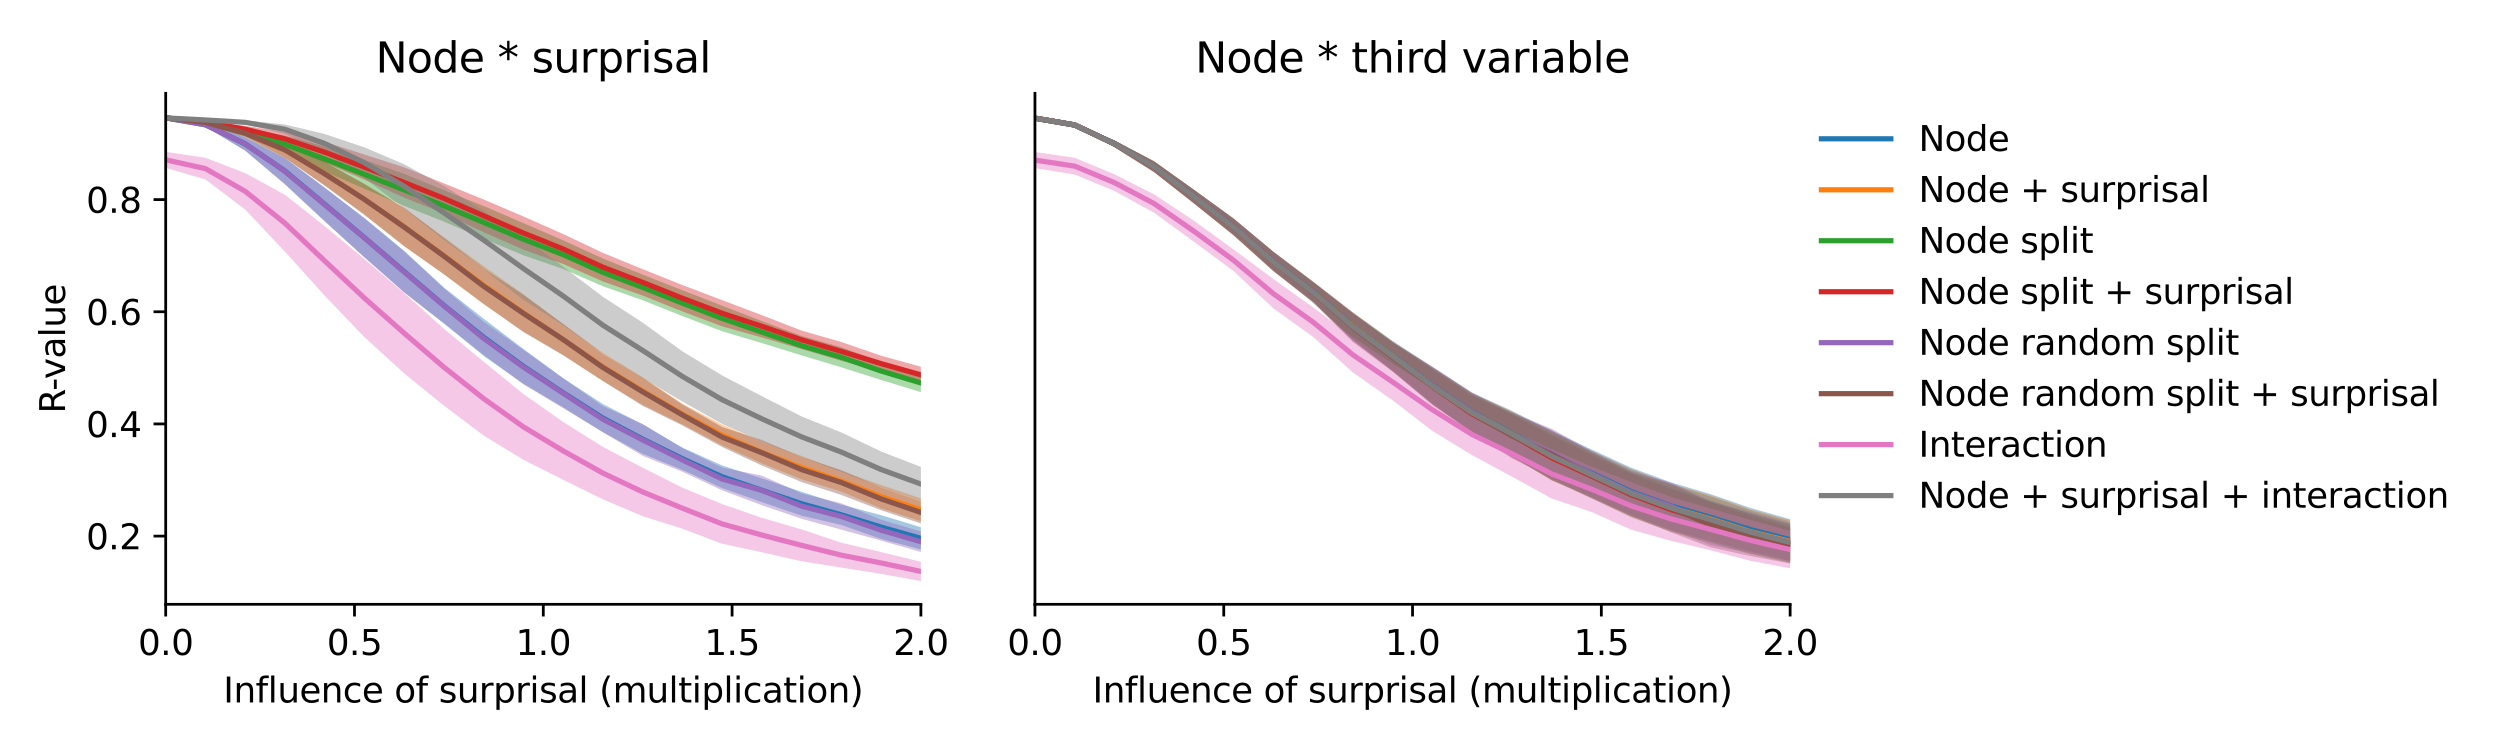 <?xml version="1.0" encoding="utf-8" standalone="no"?>
<!DOCTYPE svg PUBLIC "-//W3C//DTD SVG 1.1//EN"
  "http://www.w3.org/Graphics/SVG/1.1/DTD/svg11.dtd">
<svg xmlns:xlink="http://www.w3.org/1999/xlink" width="720pt" height="216pt" viewBox="0 0 720 216" xmlns="http://www.w3.org/2000/svg" version="1.1">
 <defs>
  <style type="text/css">*{stroke-linejoin: round; stroke-linecap: butt}</style>
 </defs>
 <g id="figure_1">
  <g id="patch_1">
   <path d="M 0 216 
L 720 216 
L 720 0 
L 0 0 
z
" style="fill: #ffffff"/>
  </g>
  <g id="axes_1">
   <g id="patch_2">
    <path d="M 47.72 174.04 
L 265.215 174.04 
L 265.215 26.88 
L 47.72 26.88 
z
" style="fill: #ffffff"/>
   </g>
   <g id="PolyCollection_1">
    <path d="M 47.72 33.569 
L 47.72 34.298 
L 59.167 36.491 
L 70.614 43.383 
L 82.061 53.029 
L 93.508 63.657 
L 104.956 74.089 
L 116.403 84.174 
L 127.85 93.168 
L 139.297 102.492 
L 150.744 110.526 
L 162.191 117.318 
L 173.638 124.468 
L 185.085 130.726 
L 196.532 135.323 
L 207.979 140.565 
L 219.427 144.615 
L 230.874 148.531 
L 242.321 151.202 
L 253.768 155.238 
L 265.215 158.255 
L 265.215 151.848 
L 265.215 151.848 
L 253.768 148.367 
L 242.321 145.341 
L 230.874 141.643 
L 219.427 137.778 
L 207.979 134.071 
L 196.532 128.902 
L 185.085 122.217 
L 173.638 116.371 
L 162.191 108.913 
L 150.744 100.5 
L 139.297 91.793 
L 127.85 82.784 
L 116.403 72.243 
L 104.956 62.821 
L 93.508 54.027 
L 82.061 45.464 
L 70.614 39.482 
L 59.167 35.377 
L 47.72 33.569 
z
" clip-path="url(#p11683b962c)" style="fill: #1f77b4; fill-opacity: 0.4"/>
   </g>
   <g id="PolyCollection_2">
    <path d="M 47.72 33.577 
L 47.72 34.307 
L 59.167 35.685 
L 70.614 39.385 
L 82.061 45.49 
L 93.508 53.369 
L 104.956 61.84 
L 116.403 70.878 
L 127.85 79.016 
L 139.297 87.643 
L 150.744 95.487 
L 162.191 102.267 
L 173.638 109.752 
L 185.085 116.608 
L 196.532 122.272 
L 207.979 128.276 
L 219.427 133.448 
L 230.874 138.051 
L 242.321 141.582 
L 253.768 146.427 
L 265.215 150.121 
L 265.215 143.526 
L 265.215 143.526 
L 253.768 139.686 
L 242.321 135.658 
L 230.874 131.319 
L 219.427 127.118 
L 207.979 122.337 
L 196.532 116.252 
L 185.085 108.632 
L 173.638 101.611 
L 162.191 93.377 
L 150.744 84.753 
L 139.297 76.659 
L 127.85 68.312 
L 116.403 59.827 
L 104.956 52.996 
L 93.508 46.588 
L 82.061 40.81 
L 70.614 37.35 
L 59.167 34.834 
L 47.72 33.577 
z
" clip-path="url(#p11683b962c)" style="fill: #ff7f0e; fill-opacity: 0.4"/>
   </g>
   <g id="PolyCollection_3">
    <path d="M 47.72 33.588 
L 47.72 34.311 
L 59.167 35.913 
L 70.614 39.378 
L 82.061 44.033 
L 93.508 49.341 
L 104.956 54.372 
L 116.403 59.301 
L 127.85 63.825 
L 139.297 68.768 
L 150.744 73.538 
L 162.191 77.477 
L 173.638 82.457 
L 185.085 86.462 
L 196.532 91.042 
L 207.979 95.402 
L 219.427 98.812 
L 230.874 102.357 
L 242.321 105.797 
L 253.768 109.439 
L 265.215 112.951 
L 265.215 107.633 
L 265.215 107.633 
L 253.768 104.271 
L 242.321 100.012 
L 230.874 96.747 
L 219.427 92.482 
L 207.979 88.04 
L 196.532 83.597 
L 185.085 79.087 
L 173.638 74.447 
L 162.191 69.208 
L 150.744 64.254 
L 139.297 59.336 
L 127.85 54.789 
L 116.403 50.062 
L 104.956 46.095 
L 93.508 42.232 
L 82.061 39.063 
L 70.614 36.834 
L 59.167 35.015 
L 47.72 33.588 
z
" clip-path="url(#p11683b962c)" style="fill: #2ca02c; fill-opacity: 0.4"/>
   </g>
   <g id="PolyCollection_4">
    <path d="M 47.72 33.596 
L 47.72 34.32 
L 59.167 35.584 
L 70.614 38.139 
L 82.061 42.032 
L 93.508 46.854 
L 104.956 51.737 
L 116.403 56.918 
L 127.85 61.481 
L 139.297 66.885 
L 150.744 71.909 
L 162.191 76.037 
L 173.638 81.068 
L 185.085 85.127 
L 196.532 89.689 
L 207.979 94.006 
L 219.427 97.191 
L 230.874 100.547 
L 242.321 103.906 
L 253.768 107.009 
L 265.215 110.309 
L 265.215 105.618 
L 265.215 105.618 
L 253.768 102.453 
L 242.321 98.501 
L 230.874 95.215 
L 219.427 90.784 
L 207.979 86.444 
L 196.532 82.094 
L 185.085 77.525 
L 173.638 72.833 
L 162.191 67.402 
L 150.744 62.335 
L 139.297 57.453 
L 127.85 52.812 
L 116.403 48.19 
L 104.956 44.515 
L 93.508 40.838 
L 82.061 37.969 
L 70.614 36.272 
L 59.167 34.777 
L 47.72 33.596 
z
" clip-path="url(#p11683b962c)" style="fill: #d62728; fill-opacity: 0.4"/>
   </g>
   <g id="PolyCollection_5">
    <path d="M 47.72 33.587 
L 47.72 34.304 
L 59.167 36.507 
L 70.614 43.368 
L 82.061 53.105 
L 93.508 63.779 
L 104.956 74.14 
L 116.403 84.245 
L 127.85 93.093 
L 139.297 102.246 
L 150.744 110.684 
L 162.191 117.552 
L 173.638 124.508 
L 185.085 131.295 
L 196.532 135.857 
L 207.979 141.228 
L 219.427 145.509 
L 230.874 149.433 
L 242.321 152.534 
L 253.768 155.712 
L 265.215 158.992 
L 265.215 153.061 
L 265.215 153.061 
L 253.768 149.687 
L 242.321 144.965 
L 230.874 142.128 
L 219.427 136.972 
L 207.979 134.693 
L 196.532 129.072 
L 185.085 122.113 
L 173.638 116.997 
L 162.191 108.96 
L 150.744 100.763 
L 139.297 92.677 
L 127.85 83.051 
L 116.403 72.392 
L 104.956 62.84 
L 93.508 54.086 
L 82.061 45.561 
L 70.614 39.489 
L 59.167 35.393 
L 47.72 33.587 
z
" clip-path="url(#p11683b962c)" style="fill: #9467bd; fill-opacity: 0.4"/>
   </g>
   <g id="PolyCollection_6">
    <path d="M 47.72 33.595 
L 47.72 34.315 
L 59.167 35.698 
L 70.614 39.399 
L 82.061 45.483 
L 93.508 53.481 
L 104.956 61.866 
L 116.403 70.925 
L 127.85 78.966 
L 139.297 87.507 
L 150.744 95.646 
L 162.191 102.314 
L 173.638 109.736 
L 185.085 116.895 
L 196.532 122.541 
L 207.979 128.747 
L 219.427 134.087 
L 230.874 138.846 
L 242.321 142.57 
L 253.768 146.95 
L 265.215 150.781 
L 265.215 144.392 
L 265.215 144.392 
L 253.768 140.426 
L 242.321 135.397 
L 230.874 131.667 
L 219.427 126.714 
L 207.979 123.019 
L 196.532 116.477 
L 185.085 108.809 
L 173.638 101.939 
L 162.191 93.274 
L 150.744 84.903 
L 139.297 77.387 
L 127.85 68.534 
L 116.403 59.881 
L 104.956 52.989 
L 93.508 46.639 
L 82.061 40.845 
L 70.614 37.386 
L 59.167 34.848 
L 47.72 33.595 
z
" clip-path="url(#p11683b962c)" style="fill: #8c564b; fill-opacity: 0.4"/>
   </g>
   <g id="PolyCollection_7">
    <path d="M 47.72 43.724 
L 47.72 48.338 
L 59.167 51.686 
L 70.614 60.339 
L 82.061 72.467 
L 93.508 85.14 
L 104.956 97.091 
L 116.403 107.526 
L 127.85 116.813 
L 139.297 125.438 
L 150.744 132.412 
L 162.191 138.17 
L 173.638 143.809 
L 185.085 148.66 
L 196.532 152.276 
L 207.979 156.599 
L 219.427 159.059 
L 230.874 161.652 
L 242.321 163.467 
L 253.768 165.297 
L 265.215 167.351 
L 265.215 161.817 
L 265.215 161.817 
L 253.768 158.992 
L 242.321 156.317 
L 230.874 152.482 
L 219.427 149.135 
L 207.979 145.191 
L 196.532 140.455 
L 185.085 134.694 
L 173.638 128.703 
L 162.191 121.536 
L 150.744 113.49 
L 139.297 104.177 
L 127.85 94.706 
L 116.403 84.4 
L 104.956 74.622 
L 93.508 65.132 
L 82.061 56.105 
L 70.614 49.862 
L 59.167 45.449 
L 47.72 43.724 
z
" clip-path="url(#p11683b962c)" style="fill: #e377c2; fill-opacity: 0.4"/>
   </g>
   <g id="PolyCollection_8">
    <path d="M 47.72 33.588 
L 47.72 34.318 
L 59.167 34.9 
L 70.614 35.798 
L 82.061 38.618 
L 93.508 44.061 
L 104.956 51.318 
L 116.403 60.006 
L 127.85 69.076 
L 139.297 77.487 
L 150.744 86.363 
L 162.191 93.683 
L 173.638 101.863 
L 185.085 108.923 
L 196.532 115.638 
L 207.979 122.122 
L 219.427 127.144 
L 230.874 131.704 
L 242.321 135.875 
L 253.768 140.433 
L 265.215 144.34 
L 265.215 134.48 
L 265.215 134.48 
L 253.768 130.04 
L 242.321 124.545 
L 230.874 119.938 
L 219.427 114.111 
L 207.979 108.133 
L 196.532 101.189 
L 185.085 92.914 
L 173.638 85.469 
L 162.191 76.812 
L 150.744 68.33 
L 139.297 60.799 
L 127.85 53.517 
L 116.403 47.322 
L 104.956 42.443 
L 93.508 38.597 
L 82.061 35.859 
L 70.614 34.676 
L 59.167 34.193 
L 47.72 33.588 
z
" clip-path="url(#p11683b962c)" style="fill: #7f7f7f; fill-opacity: 0.4"/>
   </g>
   <g id="matplotlib.axis_1">
    <g id="xtick_1">
     <g id="line2d_1">
      <defs>
       <path id="mf20a7565da" d="M 0 0 
L 0 3.5 
" style="stroke: #000000; stroke-width: 0.8"/>
      </defs>
      <g>
       <use xlink:href="#mf20a7565da" x="47.72" y="174.04" style="stroke: #000000; stroke-width: 0.8"/>
      </g>
     </g>
     <g id="text_1">
      <!-- 0.0 -->
      <g transform="translate(39.768 188.638)scale(0.1 -0.1)">
       <defs>
        <path id="DejaVuSans-30" d="M 2034 4250 
Q 1547 4250 1301 3770 
Q 1056 3291 1056 2328 
Q 1056 1369 1301 889 
Q 1547 409 2034 409 
Q 2525 409 2770 889 
Q 3016 1369 3016 2328 
Q 3016 3291 2770 3770 
Q 2525 4250 2034 4250 
z
M 2034 4750 
Q 2819 4750 3233 4129 
Q 3647 3509 3647 2328 
Q 3647 1150 3233 529 
Q 2819 -91 2034 -91 
Q 1250 -91 836 529 
Q 422 1150 422 2328 
Q 422 3509 836 4129 
Q 1250 4750 2034 4750 
z
" transform="scale(0.016)"/>
        <path id="DejaVuSans-2e" d="M 684 794 
L 1344 794 
L 1344 0 
L 684 0 
L 684 794 
z
" transform="scale(0.016)"/>
       </defs>
       <use xlink:href="#DejaVuSans-30"/>
       <use xlink:href="#DejaVuSans-2e" x="63.623"/>
       <use xlink:href="#DejaVuSans-30" x="95.41"/>
      </g>
     </g>
    </g>
    <g id="xtick_2">
     <g id="line2d_2">
      <g>
       <use xlink:href="#mf20a7565da" x="102.094" y="174.04" style="stroke: #000000; stroke-width: 0.8"/>
      </g>
     </g>
     <g id="text_2">
      <!-- 0.5 -->
      <g transform="translate(94.142 188.638)scale(0.1 -0.1)">
       <defs>
        <path id="DejaVuSans-35" d="M 691 4666 
L 3169 4666 
L 3169 4134 
L 1269 4134 
L 1269 2991 
Q 1406 3038 1543 3061 
Q 1681 3084 1819 3084 
Q 2600 3084 3056 2656 
Q 3513 2228 3513 1497 
Q 3513 744 3044 326 
Q 2575 -91 1722 -91 
Q 1428 -91 1123 -41 
Q 819 9 494 109 
L 494 744 
Q 775 591 1075 516 
Q 1375 441 1709 441 
Q 2250 441 2565 725 
Q 2881 1009 2881 1497 
Q 2881 1984 2565 2268 
Q 2250 2553 1709 2553 
Q 1456 2553 1204 2497 
Q 953 2441 691 2322 
L 691 4666 
z
" transform="scale(0.016)"/>
       </defs>
       <use xlink:href="#DejaVuSans-30"/>
       <use xlink:href="#DejaVuSans-2e" x="63.623"/>
       <use xlink:href="#DejaVuSans-35" x="95.41"/>
      </g>
     </g>
    </g>
    <g id="xtick_3">
     <g id="line2d_3">
      <g>
       <use xlink:href="#mf20a7565da" x="156.468" y="174.04" style="stroke: #000000; stroke-width: 0.8"/>
      </g>
     </g>
     <g id="text_3">
      <!-- 1.0 -->
      <g transform="translate(148.516 188.638)scale(0.1 -0.1)">
       <defs>
        <path id="DejaVuSans-31" d="M 794 531 
L 1825 531 
L 1825 4091 
L 703 3866 
L 703 4441 
L 1819 4666 
L 2450 4666 
L 2450 531 
L 3481 531 
L 3481 0 
L 794 0 
L 794 531 
z
" transform="scale(0.016)"/>
       </defs>
       <use xlink:href="#DejaVuSans-31"/>
       <use xlink:href="#DejaVuSans-2e" x="63.623"/>
       <use xlink:href="#DejaVuSans-30" x="95.41"/>
      </g>
     </g>
    </g>
    <g id="xtick_4">
     <g id="line2d_4">
      <g>
       <use xlink:href="#mf20a7565da" x="210.841" y="174.04" style="stroke: #000000; stroke-width: 0.8"/>
      </g>
     </g>
     <g id="text_4">
      <!-- 1.5 -->
      <g transform="translate(202.89 188.638)scale(0.1 -0.1)">
       <use xlink:href="#DejaVuSans-31"/>
       <use xlink:href="#DejaVuSans-2e" x="63.623"/>
       <use xlink:href="#DejaVuSans-35" x="95.41"/>
      </g>
     </g>
    </g>
    <g id="xtick_5">
     <g id="line2d_5">
      <g>
       <use xlink:href="#mf20a7565da" x="265.215" y="174.04" style="stroke: #000000; stroke-width: 0.8"/>
      </g>
     </g>
     <g id="text_5">
      <!-- 2.0 -->
      <g transform="translate(257.263 188.638)scale(0.1 -0.1)">
       <defs>
        <path id="DejaVuSans-32" d="M 1228 531 
L 3431 531 
L 3431 0 
L 469 0 
L 469 531 
Q 828 903 1448 1529 
Q 2069 2156 2228 2338 
Q 2531 2678 2651 2914 
Q 2772 3150 2772 3378 
Q 2772 3750 2511 3984 
Q 2250 4219 1831 4219 
Q 1534 4219 1204 4116 
Q 875 4013 500 3803 
L 500 4441 
Q 881 4594 1212 4672 
Q 1544 4750 1819 4750 
Q 2544 4750 2975 4387 
Q 3406 4025 3406 3419 
Q 3406 3131 3298 2873 
Q 3191 2616 2906 2266 
Q 2828 2175 2409 1742 
Q 1991 1309 1228 531 
z
" transform="scale(0.016)"/>
       </defs>
       <use xlink:href="#DejaVuSans-32"/>
       <use xlink:href="#DejaVuSans-2e" x="63.623"/>
       <use xlink:href="#DejaVuSans-30" x="95.41"/>
      </g>
     </g>
    </g>
    <g id="text_6">
     <!-- Influence of surprisal (multiplication) -->
     <g transform="translate(64.321 202.317)scale(0.1 -0.1)">
      <defs>
       <path id="DejaVuSans-49" d="M 628 4666 
L 1259 4666 
L 1259 0 
L 628 0 
L 628 4666 
z
" transform="scale(0.016)"/>
       <path id="DejaVuSans-6e" d="M 3513 2113 
L 3513 0 
L 2938 0 
L 2938 2094 
Q 2938 2591 2744 2837 
Q 2550 3084 2163 3084 
Q 1697 3084 1428 2787 
Q 1159 2491 1159 1978 
L 1159 0 
L 581 0 
L 581 3500 
L 1159 3500 
L 1159 2956 
Q 1366 3272 1645 3428 
Q 1925 3584 2291 3584 
Q 2894 3584 3203 3211 
Q 3513 2838 3513 2113 
z
" transform="scale(0.016)"/>
       <path id="DejaVuSans-66" d="M 2375 4863 
L 2375 4384 
L 1825 4384 
Q 1516 4384 1395 4259 
Q 1275 4134 1275 3809 
L 1275 3500 
L 2222 3500 
L 2222 3053 
L 1275 3053 
L 1275 0 
L 697 0 
L 697 3053 
L 147 3053 
L 147 3500 
L 697 3500 
L 697 3744 
Q 697 4328 969 4595 
Q 1241 4863 1831 4863 
L 2375 4863 
z
" transform="scale(0.016)"/>
       <path id="DejaVuSans-6c" d="M 603 4863 
L 1178 4863 
L 1178 0 
L 603 0 
L 603 4863 
z
" transform="scale(0.016)"/>
       <path id="DejaVuSans-75" d="M 544 1381 
L 544 3500 
L 1119 3500 
L 1119 1403 
Q 1119 906 1312 657 
Q 1506 409 1894 409 
Q 2359 409 2629 706 
Q 2900 1003 2900 1516 
L 2900 3500 
L 3475 3500 
L 3475 0 
L 2900 0 
L 2900 538 
Q 2691 219 2414 64 
Q 2138 -91 1772 -91 
Q 1169 -91 856 284 
Q 544 659 544 1381 
z
M 1991 3584 
L 1991 3584 
z
" transform="scale(0.016)"/>
       <path id="DejaVuSans-65" d="M 3597 1894 
L 3597 1613 
L 953 1613 
Q 991 1019 1311 708 
Q 1631 397 2203 397 
Q 2534 397 2845 478 
Q 3156 559 3463 722 
L 3463 178 
Q 3153 47 2828 -22 
Q 2503 -91 2169 -91 
Q 1331 -91 842 396 
Q 353 884 353 1716 
Q 353 2575 817 3079 
Q 1281 3584 2069 3584 
Q 2775 3584 3186 3129 
Q 3597 2675 3597 1894 
z
M 3022 2063 
Q 3016 2534 2758 2815 
Q 2500 3097 2075 3097 
Q 1594 3097 1305 2825 
Q 1016 2553 972 2059 
L 3022 2063 
z
" transform="scale(0.016)"/>
       <path id="DejaVuSans-63" d="M 3122 3366 
L 3122 2828 
Q 2878 2963 2633 3030 
Q 2388 3097 2138 3097 
Q 1578 3097 1268 2742 
Q 959 2388 959 1747 
Q 959 1106 1268 751 
Q 1578 397 2138 397 
Q 2388 397 2633 464 
Q 2878 531 3122 666 
L 3122 134 
Q 2881 22 2623 -34 
Q 2366 -91 2075 -91 
Q 1284 -91 818 406 
Q 353 903 353 1747 
Q 353 2603 823 3093 
Q 1294 3584 2113 3584 
Q 2378 3584 2631 3529 
Q 2884 3475 3122 3366 
z
" transform="scale(0.016)"/>
       <path id="DejaVuSans-20" transform="scale(0.016)"/>
       <path id="DejaVuSans-6f" d="M 1959 3097 
Q 1497 3097 1228 2736 
Q 959 2375 959 1747 
Q 959 1119 1226 758 
Q 1494 397 1959 397 
Q 2419 397 2687 759 
Q 2956 1122 2956 1747 
Q 2956 2369 2687 2733 
Q 2419 3097 1959 3097 
z
M 1959 3584 
Q 2709 3584 3137 3096 
Q 3566 2609 3566 1747 
Q 3566 888 3137 398 
Q 2709 -91 1959 -91 
Q 1206 -91 779 398 
Q 353 888 353 1747 
Q 353 2609 779 3096 
Q 1206 3584 1959 3584 
z
" transform="scale(0.016)"/>
       <path id="DejaVuSans-73" d="M 2834 3397 
L 2834 2853 
Q 2591 2978 2328 3040 
Q 2066 3103 1784 3103 
Q 1356 3103 1142 2972 
Q 928 2841 928 2578 
Q 928 2378 1081 2264 
Q 1234 2150 1697 2047 
L 1894 2003 
Q 2506 1872 2764 1633 
Q 3022 1394 3022 966 
Q 3022 478 2636 193 
Q 2250 -91 1575 -91 
Q 1294 -91 989 -36 
Q 684 19 347 128 
L 347 722 
Q 666 556 975 473 
Q 1284 391 1588 391 
Q 1994 391 2212 530 
Q 2431 669 2431 922 
Q 2431 1156 2273 1281 
Q 2116 1406 1581 1522 
L 1381 1569 
Q 847 1681 609 1914 
Q 372 2147 372 2553 
Q 372 3047 722 3315 
Q 1072 3584 1716 3584 
Q 2034 3584 2315 3537 
Q 2597 3491 2834 3397 
z
" transform="scale(0.016)"/>
       <path id="DejaVuSans-72" d="M 2631 2963 
Q 2534 3019 2420 3045 
Q 2306 3072 2169 3072 
Q 1681 3072 1420 2755 
Q 1159 2438 1159 1844 
L 1159 0 
L 581 0 
L 581 3500 
L 1159 3500 
L 1159 2956 
Q 1341 3275 1631 3429 
Q 1922 3584 2338 3584 
Q 2397 3584 2469 3576 
Q 2541 3569 2628 3553 
L 2631 2963 
z
" transform="scale(0.016)"/>
       <path id="DejaVuSans-70" d="M 1159 525 
L 1159 -1331 
L 581 -1331 
L 581 3500 
L 1159 3500 
L 1159 2969 
Q 1341 3281 1617 3432 
Q 1894 3584 2278 3584 
Q 2916 3584 3314 3078 
Q 3713 2572 3713 1747 
Q 3713 922 3314 415 
Q 2916 -91 2278 -91 
Q 1894 -91 1617 61 
Q 1341 213 1159 525 
z
M 3116 1747 
Q 3116 2381 2855 2742 
Q 2594 3103 2138 3103 
Q 1681 3103 1420 2742 
Q 1159 2381 1159 1747 
Q 1159 1113 1420 752 
Q 1681 391 2138 391 
Q 2594 391 2855 752 
Q 3116 1113 3116 1747 
z
" transform="scale(0.016)"/>
       <path id="DejaVuSans-69" d="M 603 3500 
L 1178 3500 
L 1178 0 
L 603 0 
L 603 3500 
z
M 603 4863 
L 1178 4863 
L 1178 4134 
L 603 4134 
L 603 4863 
z
" transform="scale(0.016)"/>
       <path id="DejaVuSans-61" d="M 2194 1759 
Q 1497 1759 1228 1600 
Q 959 1441 959 1056 
Q 959 750 1161 570 
Q 1363 391 1709 391 
Q 2188 391 2477 730 
Q 2766 1069 2766 1631 
L 2766 1759 
L 2194 1759 
z
M 3341 1997 
L 3341 0 
L 2766 0 
L 2766 531 
Q 2569 213 2275 61 
Q 1981 -91 1556 -91 
Q 1019 -91 701 211 
Q 384 513 384 1019 
Q 384 1609 779 1909 
Q 1175 2209 1959 2209 
L 2766 2209 
L 2766 2266 
Q 2766 2663 2505 2880 
Q 2244 3097 1772 3097 
Q 1472 3097 1187 3025 
Q 903 2953 641 2809 
L 641 3341 
Q 956 3463 1253 3523 
Q 1550 3584 1831 3584 
Q 2591 3584 2966 3190 
Q 3341 2797 3341 1997 
z
" transform="scale(0.016)"/>
       <path id="DejaVuSans-28" d="M 1984 4856 
Q 1566 4138 1362 3434 
Q 1159 2731 1159 2009 
Q 1159 1288 1364 580 
Q 1569 -128 1984 -844 
L 1484 -844 
Q 1016 -109 783 600 
Q 550 1309 550 2009 
Q 550 2706 781 3412 
Q 1013 4119 1484 4856 
L 1984 4856 
z
" transform="scale(0.016)"/>
       <path id="DejaVuSans-6d" d="M 3328 2828 
Q 3544 3216 3844 3400 
Q 4144 3584 4550 3584 
Q 5097 3584 5394 3201 
Q 5691 2819 5691 2113 
L 5691 0 
L 5113 0 
L 5113 2094 
Q 5113 2597 4934 2840 
Q 4756 3084 4391 3084 
Q 3944 3084 3684 2787 
Q 3425 2491 3425 1978 
L 3425 0 
L 2847 0 
L 2847 2094 
Q 2847 2600 2669 2842 
Q 2491 3084 2119 3084 
Q 1678 3084 1418 2786 
Q 1159 2488 1159 1978 
L 1159 0 
L 581 0 
L 581 3500 
L 1159 3500 
L 1159 2956 
Q 1356 3278 1631 3431 
Q 1906 3584 2284 3584 
Q 2666 3584 2933 3390 
Q 3200 3197 3328 2828 
z
" transform="scale(0.016)"/>
       <path id="DejaVuSans-74" d="M 1172 4494 
L 1172 3500 
L 2356 3500 
L 2356 3053 
L 1172 3053 
L 1172 1153 
Q 1172 725 1289 603 
Q 1406 481 1766 481 
L 2356 481 
L 2356 0 
L 1766 0 
Q 1100 0 847 248 
Q 594 497 594 1153 
L 594 3053 
L 172 3053 
L 172 3500 
L 594 3500 
L 594 4494 
L 1172 4494 
z
" transform="scale(0.016)"/>
       <path id="DejaVuSans-29" d="M 513 4856 
L 1013 4856 
Q 1481 4119 1714 3412 
Q 1947 2706 1947 2009 
Q 1947 1309 1714 600 
Q 1481 -109 1013 -844 
L 513 -844 
Q 928 -128 1133 580 
Q 1338 1288 1338 2009 
Q 1338 2731 1133 3434 
Q 928 4138 513 4856 
z
" transform="scale(0.016)"/>
      </defs>
      <use xlink:href="#DejaVuSans-49"/>
      <use xlink:href="#DejaVuSans-6e" x="29.492"/>
      <use xlink:href="#DejaVuSans-66" x="92.871"/>
      <use xlink:href="#DejaVuSans-6c" x="128.076"/>
      <use xlink:href="#DejaVuSans-75" x="155.859"/>
      <use xlink:href="#DejaVuSans-65" x="219.238"/>
      <use xlink:href="#DejaVuSans-6e" x="280.762"/>
      <use xlink:href="#DejaVuSans-63" x="344.141"/>
      <use xlink:href="#DejaVuSans-65" x="399.121"/>
      <use xlink:href="#DejaVuSans-20" x="460.645"/>
      <use xlink:href="#DejaVuSans-6f" x="492.432"/>
      <use xlink:href="#DejaVuSans-66" x="553.613"/>
      <use xlink:href="#DejaVuSans-20" x="588.818"/>
      <use xlink:href="#DejaVuSans-73" x="620.605"/>
      <use xlink:href="#DejaVuSans-75" x="672.705"/>
      <use xlink:href="#DejaVuSans-72" x="736.084"/>
      <use xlink:href="#DejaVuSans-70" x="777.197"/>
      <use xlink:href="#DejaVuSans-72" x="840.674"/>
      <use xlink:href="#DejaVuSans-69" x="881.787"/>
      <use xlink:href="#DejaVuSans-73" x="909.57"/>
      <use xlink:href="#DejaVuSans-61" x="961.67"/>
      <use xlink:href="#DejaVuSans-6c" x="1022.949"/>
      <use xlink:href="#DejaVuSans-20" x="1050.732"/>
      <use xlink:href="#DejaVuSans-28" x="1082.52"/>
      <use xlink:href="#DejaVuSans-6d" x="1121.533"/>
      <use xlink:href="#DejaVuSans-75" x="1218.945"/>
      <use xlink:href="#DejaVuSans-6c" x="1282.324"/>
      <use xlink:href="#DejaVuSans-74" x="1310.107"/>
      <use xlink:href="#DejaVuSans-69" x="1349.316"/>
      <use xlink:href="#DejaVuSans-70" x="1377.1"/>
      <use xlink:href="#DejaVuSans-6c" x="1440.576"/>
      <use xlink:href="#DejaVuSans-69" x="1468.359"/>
      <use xlink:href="#DejaVuSans-63" x="1496.143"/>
      <use xlink:href="#DejaVuSans-61" x="1551.123"/>
      <use xlink:href="#DejaVuSans-74" x="1612.402"/>
      <use xlink:href="#DejaVuSans-69" x="1651.611"/>
      <use xlink:href="#DejaVuSans-6f" x="1679.395"/>
      <use xlink:href="#DejaVuSans-6e" x="1740.576"/>
      <use xlink:href="#DejaVuSans-29" x="1803.955"/>
     </g>
    </g>
   </g>
   <g id="matplotlib.axis_2">
    <g id="ytick_1">
     <g id="line2d_6">
      <defs>
       <path id="m9f182f205d" d="M 0 0 
L -3.5 0 
" style="stroke: #000000; stroke-width: 0.8"/>
      </defs>
      <g>
       <use xlink:href="#m9f182f205d" x="47.72" y="154.397" style="stroke: #000000; stroke-width: 0.8"/>
      </g>
     </g>
     <g id="text_7">
      <!-- 0.2 -->
      <g transform="translate(24.817 158.196)scale(0.1 -0.1)">
       <use xlink:href="#DejaVuSans-30"/>
       <use xlink:href="#DejaVuSans-2e" x="63.623"/>
       <use xlink:href="#DejaVuSans-32" x="95.41"/>
      </g>
     </g>
    </g>
    <g id="ytick_2">
     <g id="line2d_7">
      <g>
       <use xlink:href="#m9f182f205d" x="47.72" y="122.093" style="stroke: #000000; stroke-width: 0.8"/>
      </g>
     </g>
     <g id="text_8">
      <!-- 0.4 -->
      <g transform="translate(24.817 125.892)scale(0.1 -0.1)">
       <defs>
        <path id="DejaVuSans-34" d="M 2419 4116 
L 825 1625 
L 2419 1625 
L 2419 4116 
z
M 2253 4666 
L 3047 4666 
L 3047 1625 
L 3713 1625 
L 3713 1100 
L 3047 1100 
L 3047 0 
L 2419 0 
L 2419 1100 
L 313 1100 
L 313 1709 
L 2253 4666 
z
" transform="scale(0.016)"/>
       </defs>
       <use xlink:href="#DejaVuSans-30"/>
       <use xlink:href="#DejaVuSans-2e" x="63.623"/>
       <use xlink:href="#DejaVuSans-34" x="95.41"/>
      </g>
     </g>
    </g>
    <g id="ytick_3">
     <g id="line2d_8">
      <g>
       <use xlink:href="#m9f182f205d" x="47.72" y="89.788" style="stroke: #000000; stroke-width: 0.8"/>
      </g>
     </g>
     <g id="text_9">
      <!-- 0.6 -->
      <g transform="translate(24.817 93.588)scale(0.1 -0.1)">
       <defs>
        <path id="DejaVuSans-36" d="M 2113 2584 
Q 1688 2584 1439 2293 
Q 1191 2003 1191 1497 
Q 1191 994 1439 701 
Q 1688 409 2113 409 
Q 2538 409 2786 701 
Q 3034 994 3034 1497 
Q 3034 2003 2786 2293 
Q 2538 2584 2113 2584 
z
M 3366 4563 
L 3366 3988 
Q 3128 4100 2886 4159 
Q 2644 4219 2406 4219 
Q 1781 4219 1451 3797 
Q 1122 3375 1075 2522 
Q 1259 2794 1537 2939 
Q 1816 3084 2150 3084 
Q 2853 3084 3261 2657 
Q 3669 2231 3669 1497 
Q 3669 778 3244 343 
Q 2819 -91 2113 -91 
Q 1303 -91 875 529 
Q 447 1150 447 2328 
Q 447 3434 972 4092 
Q 1497 4750 2381 4750 
Q 2619 4750 2861 4703 
Q 3103 4656 3366 4563 
z
" transform="scale(0.016)"/>
       </defs>
       <use xlink:href="#DejaVuSans-30"/>
       <use xlink:href="#DejaVuSans-2e" x="63.623"/>
       <use xlink:href="#DejaVuSans-36" x="95.41"/>
      </g>
     </g>
    </g>
    <g id="ytick_4">
     <g id="line2d_9">
      <g>
       <use xlink:href="#m9f182f205d" x="47.72" y="57.484" style="stroke: #000000; stroke-width: 0.8"/>
      </g>
     </g>
     <g id="text_10">
      <!-- 0.8 -->
      <g transform="translate(24.817 61.283)scale(0.1 -0.1)">
       <defs>
        <path id="DejaVuSans-38" d="M 2034 2216 
Q 1584 2216 1326 1975 
Q 1069 1734 1069 1313 
Q 1069 891 1326 650 
Q 1584 409 2034 409 
Q 2484 409 2743 651 
Q 3003 894 3003 1313 
Q 3003 1734 2745 1975 
Q 2488 2216 2034 2216 
z
M 1403 2484 
Q 997 2584 770 2862 
Q 544 3141 544 3541 
Q 544 4100 942 4425 
Q 1341 4750 2034 4750 
Q 2731 4750 3128 4425 
Q 3525 4100 3525 3541 
Q 3525 3141 3298 2862 
Q 3072 2584 2669 2484 
Q 3125 2378 3379 2068 
Q 3634 1759 3634 1313 
Q 3634 634 3220 271 
Q 2806 -91 2034 -91 
Q 1263 -91 848 271 
Q 434 634 434 1313 
Q 434 1759 690 2068 
Q 947 2378 1403 2484 
z
M 1172 3481 
Q 1172 3119 1398 2916 
Q 1625 2713 2034 2713 
Q 2441 2713 2670 2916 
Q 2900 3119 2900 3481 
Q 2900 3844 2670 4047 
Q 2441 4250 2034 4250 
Q 1625 4250 1398 4047 
Q 1172 3844 1172 3481 
z
" transform="scale(0.016)"/>
       </defs>
       <use xlink:href="#DejaVuSans-30"/>
       <use xlink:href="#DejaVuSans-2e" x="63.623"/>
       <use xlink:href="#DejaVuSans-38" x="95.41"/>
      </g>
     </g>
    </g>
    <g id="text_11">
     <!-- R-value -->
     <g transform="translate(18.737 119.065)rotate(-90)scale(0.1 -0.1)">
      <defs>
       <path id="DejaVuSans-52" d="M 2841 2188 
Q 3044 2119 3236 1894 
Q 3428 1669 3622 1275 
L 4263 0 
L 3584 0 
L 2988 1197 
Q 2756 1666 2539 1819 
Q 2322 1972 1947 1972 
L 1259 1972 
L 1259 0 
L 628 0 
L 628 4666 
L 2053 4666 
Q 2853 4666 3247 4331 
Q 3641 3997 3641 3322 
Q 3641 2881 3436 2590 
Q 3231 2300 2841 2188 
z
M 1259 4147 
L 1259 2491 
L 2053 2491 
Q 2509 2491 2742 2702 
Q 2975 2913 2975 3322 
Q 2975 3731 2742 3939 
Q 2509 4147 2053 4147 
L 1259 4147 
z
" transform="scale(0.016)"/>
       <path id="DejaVuSans-2d" d="M 313 2009 
L 1997 2009 
L 1997 1497 
L 313 1497 
L 313 2009 
z
" transform="scale(0.016)"/>
       <path id="DejaVuSans-76" d="M 191 3500 
L 800 3500 
L 1894 563 
L 2988 3500 
L 3597 3500 
L 2284 0 
L 1503 0 
L 191 3500 
z
" transform="scale(0.016)"/>
      </defs>
      <use xlink:href="#DejaVuSans-52"/>
      <use xlink:href="#DejaVuSans-2d" x="65.482"/>
      <use xlink:href="#DejaVuSans-76" x="98.941"/>
      <use xlink:href="#DejaVuSans-61" x="158.121"/>
      <use xlink:href="#DejaVuSans-6c" x="219.4"/>
      <use xlink:href="#DejaVuSans-75" x="247.184"/>
      <use xlink:href="#DejaVuSans-65" x="310.562"/>
     </g>
    </g>
   </g>
   <g id="line2d_10">
    <path d="M 47.72 33.933 
L 59.167 35.934 
L 70.614 41.433 
L 82.061 49.247 
L 93.508 58.842 
L 104.956 68.455 
L 116.403 78.208 
L 127.85 87.976 
L 139.297 97.143 
L 150.744 105.513 
L 162.191 113.116 
L 173.638 120.419 
L 185.085 126.472 
L 196.532 132.112 
L 207.979 137.318 
L 219.427 141.197 
L 230.874 145.087 
L 242.321 148.271 
L 253.768 151.803 
L 265.215 155.052 
" clip-path="url(#p11683b962c)" style="fill: none; stroke: #1f77b4; stroke-width: 1.5; stroke-linecap: square"/>
   </g>
   <g id="line2d_11">
    <path d="M 47.72 33.942 
L 59.167 35.259 
L 70.614 38.368 
L 82.061 43.15 
L 93.508 49.979 
L 104.956 57.418 
L 116.403 65.352 
L 127.85 73.664 
L 139.297 82.151 
L 150.744 90.12 
L 162.191 97.822 
L 173.638 105.682 
L 185.085 112.62 
L 196.532 119.262 
L 207.979 125.306 
L 219.427 130.283 
L 230.874 134.685 
L 242.321 138.62 
L 253.768 143.057 
L 265.215 146.824 
" clip-path="url(#p11683b962c)" style="fill: none; stroke: #ff7f0e; stroke-width: 1.5; stroke-linecap: square"/>
   </g>
   <g id="line2d_12">
    <path d="M 47.72 33.949 
L 59.167 35.464 
L 70.614 38.106 
L 82.061 41.548 
L 93.508 45.787 
L 104.956 50.233 
L 116.403 54.682 
L 127.85 59.307 
L 139.297 64.052 
L 150.744 68.896 
L 162.191 73.343 
L 173.638 78.452 
L 185.085 82.774 
L 196.532 87.319 
L 207.979 91.721 
L 219.427 95.647 
L 230.874 99.552 
L 242.321 102.904 
L 253.768 106.855 
L 265.215 110.292 
" clip-path="url(#p11683b962c)" style="fill: none; stroke: #2ca02c; stroke-width: 1.5; stroke-linecap: square"/>
   </g>
   <g id="line2d_13">
    <path d="M 47.72 33.958 
L 59.167 35.18 
L 70.614 37.205 
L 82.061 40 
L 93.508 43.846 
L 104.956 48.126 
L 116.403 52.554 
L 127.85 57.147 
L 139.297 62.169 
L 150.744 67.122 
L 162.191 71.719 
L 173.638 76.95 
L 185.085 81.326 
L 196.532 85.892 
L 207.979 90.225 
L 219.427 93.987 
L 230.874 97.881 
L 242.321 101.204 
L 253.768 104.731 
L 265.215 107.964 
" clip-path="url(#p11683b962c)" style="fill: none; stroke: #d62728; stroke-width: 1.5; stroke-linecap: square"/>
   </g>
   <g id="line2d_14">
    <path d="M 47.72 33.946 
L 59.167 35.95 
L 70.614 41.428 
L 82.061 49.333 
L 93.508 58.933 
L 104.956 68.49 
L 116.403 78.318 
L 127.85 88.072 
L 139.297 97.461 
L 150.744 105.724 
L 162.191 113.256 
L 173.638 120.752 
L 185.085 126.704 
L 196.532 132.465 
L 207.979 137.961 
L 219.427 141.24 
L 230.874 145.78 
L 242.321 148.75 
L 253.768 152.7 
L 265.215 156.027 
" clip-path="url(#p11683b962c)" style="fill: none; stroke: #9467bd; stroke-width: 1.5; stroke-linecap: square"/>
   </g>
   <g id="line2d_15">
    <path d="M 47.72 33.955 
L 59.167 35.273 
L 70.614 38.393 
L 82.061 43.164 
L 93.508 50.06 
L 104.956 57.428 
L 116.403 65.403 
L 127.85 73.75 
L 139.297 82.447 
L 150.744 90.275 
L 162.191 97.794 
L 173.638 105.838 
L 185.085 112.852 
L 196.532 119.509 
L 207.979 125.883 
L 219.427 130.401 
L 230.874 135.256 
L 242.321 138.983 
L 253.768 143.688 
L 265.215 147.587 
" clip-path="url(#p11683b962c)" style="fill: none; stroke: #8c564b; stroke-width: 1.5; stroke-linecap: square"/>
   </g>
   <g id="line2d_16">
    <path d="M 47.72 46.031 
L 59.167 48.568 
L 70.614 55.101 
L 82.061 64.286 
L 93.508 75.136 
L 104.956 85.856 
L 116.403 95.963 
L 127.85 105.759 
L 139.297 114.807 
L 150.744 122.951 
L 162.191 129.853 
L 173.638 136.256 
L 185.085 141.677 
L 196.532 146.366 
L 207.979 150.895 
L 219.427 154.097 
L 230.874 157.067 
L 242.321 159.892 
L 253.768 162.145 
L 265.215 164.584 
" clip-path="url(#p11683b962c)" style="fill: none; stroke: #e377c2; stroke-width: 1.5; stroke-linecap: square"/>
   </g>
   <g id="line2d_17">
    <path d="M 47.72 33.953 
L 59.167 34.547 
L 70.614 35.237 
L 82.061 37.239 
L 93.508 41.329 
L 104.956 46.88 
L 116.403 53.664 
L 127.85 61.297 
L 139.297 69.143 
L 150.744 77.347 
L 162.191 85.248 
L 173.638 93.666 
L 185.085 100.918 
L 196.532 108.413 
L 207.979 115.128 
L 219.427 120.628 
L 230.874 125.821 
L 242.321 130.21 
L 253.768 135.236 
L 265.215 139.41 
" clip-path="url(#p11683b962c)" style="fill: none; stroke: #7f7f7f; stroke-width: 1.5; stroke-linecap: square"/>
   </g>
   <g id="patch_3">
    <path d="M 47.72 174.04 
L 47.72 26.88 
" style="fill: none; stroke: #000000; stroke-width: 0.8; stroke-linejoin: miter; stroke-linecap: square"/>
   </g>
   <g id="patch_4">
    <path d="M 47.72 174.04 
L 265.215 174.04 
" style="fill: none; stroke: #000000; stroke-width: 0.8; stroke-linejoin: miter; stroke-linecap: square"/>
   </g>
   <g id="text_12">
    <!-- Node * surprisal -->
    <g transform="translate(108.186 20.88)scale(0.12 -0.12)">
     <defs>
      <path id="DejaVuSans-4e" d="M 628 4666 
L 1478 4666 
L 3547 763 
L 3547 4666 
L 4159 4666 
L 4159 0 
L 3309 0 
L 1241 3903 
L 1241 0 
L 628 0 
L 628 4666 
z
" transform="scale(0.016)"/>
      <path id="DejaVuSans-64" d="M 2906 2969 
L 2906 4863 
L 3481 4863 
L 3481 0 
L 2906 0 
L 2906 525 
Q 2725 213 2448 61 
Q 2172 -91 1784 -91 
Q 1150 -91 751 415 
Q 353 922 353 1747 
Q 353 2572 751 3078 
Q 1150 3584 1784 3584 
Q 2172 3584 2448 3432 
Q 2725 3281 2906 2969 
z
M 947 1747 
Q 947 1113 1208 752 
Q 1469 391 1925 391 
Q 2381 391 2643 752 
Q 2906 1113 2906 1747 
Q 2906 2381 2643 2742 
Q 2381 3103 1925 3103 
Q 1469 3103 1208 2742 
Q 947 2381 947 1747 
z
" transform="scale(0.016)"/>
      <path id="DejaVuSans-2a" d="M 3009 3897 
L 1888 3291 
L 3009 2681 
L 2828 2375 
L 1778 3009 
L 1778 1831 
L 1422 1831 
L 1422 3009 
L 372 2375 
L 191 2681 
L 1313 3291 
L 191 3897 
L 372 4206 
L 1422 3572 
L 1422 4750 
L 1778 4750 
L 1778 3572 
L 2828 4206 
L 3009 3897 
z
" transform="scale(0.016)"/>
     </defs>
     <use xlink:href="#DejaVuSans-4e"/>
     <use xlink:href="#DejaVuSans-6f" x="74.805"/>
     <use xlink:href="#DejaVuSans-64" x="135.986"/>
     <use xlink:href="#DejaVuSans-65" x="199.463"/>
     <use xlink:href="#DejaVuSans-20" x="260.986"/>
     <use xlink:href="#DejaVuSans-2a" x="292.773"/>
     <use xlink:href="#DejaVuSans-20" x="342.773"/>
     <use xlink:href="#DejaVuSans-73" x="374.561"/>
     <use xlink:href="#DejaVuSans-75" x="426.66"/>
     <use xlink:href="#DejaVuSans-72" x="490.039"/>
     <use xlink:href="#DejaVuSans-70" x="531.152"/>
     <use xlink:href="#DejaVuSans-72" x="594.629"/>
     <use xlink:href="#DejaVuSans-69" x="635.742"/>
     <use xlink:href="#DejaVuSans-73" x="663.525"/>
     <use xlink:href="#DejaVuSans-61" x="715.625"/>
     <use xlink:href="#DejaVuSans-6c" x="776.904"/>
    </g>
   </g>
  </g>
  <g id="axes_2">
   <g id="patch_5">
    <path d="M 298.065 174.04 
L 515.56 174.04 
L 515.56 26.88 
L 298.065 26.88 
z
" style="fill: #ffffff"/>
   </g>
   <g id="PolyCollection_9">
    <path d="M 298.065 33.602 
L 298.065 34.425 
L 309.512 36.358 
L 320.959 42.258 
L 332.406 49.389 
L 343.853 58.369 
L 355.301 67.508 
L 366.748 77.861 
L 378.195 86.706 
L 389.642 97.771 
L 401.089 106.625 
L 412.536 116.151 
L 423.983 124.238 
L 435.43 131.303 
L 446.877 138.038 
L 458.324 142.998 
L 469.772 148.461 
L 481.219 152.495 
L 492.666 155.661 
L 504.113 158.716 
L 515.56 161.276 
L 515.56 149.546 
L 515.56 149.546 
L 504.113 146.292 
L 492.666 142.332 
L 481.219 138.91 
L 469.772 134.702 
L 458.324 129.425 
L 446.877 124.106 
L 435.43 118.307 
L 423.983 113.089 
L 412.536 105.676 
L 401.089 98.185 
L 389.642 89.96 
L 378.195 81.104 
L 366.748 72.494 
L 355.301 62.968 
L 343.853 54.67 
L 332.406 46.486 
L 320.959 40.459 
L 309.512 35.602 
L 298.065 33.602 
z
" clip-path="url(#p3947919c9b)" style="fill: #1f77b4; fill-opacity: 0.4"/>
   </g>
   <g id="PolyCollection_10">
    <path d="M 298.065 33.612 
L 298.065 34.439 
L 309.512 36.37 
L 320.959 42.352 
L 332.406 49.528 
L 343.853 58.543 
L 355.301 67.739 
L 366.748 78.05 
L 378.195 86.963 
L 389.642 97.891 
L 401.089 106.79 
L 412.536 116.298 
L 423.983 124.394 
L 435.43 131.486 
L 446.877 138.284 
L 458.324 143.457 
L 469.772 148.89 
L 481.219 153.116 
L 492.666 156.304 
L 504.113 159.538 
L 515.56 162.014 
L 515.56 149.834 
L 515.56 149.834 
L 504.113 146.712 
L 492.666 142.676 
L 481.219 139.337 
L 469.772 135.144 
L 458.324 129.809 
L 446.877 124.501 
L 435.43 118.504 
L 423.983 113.321 
L 412.536 105.876 
L 401.089 98.332 
L 389.642 89.99 
L 378.195 81.114 
L 366.748 72.515 
L 355.301 62.945 
L 343.853 54.669 
L 332.406 46.472 
L 320.959 40.463 
L 309.512 35.61 
L 298.065 33.612 
z
" clip-path="url(#p3947919c9b)" style="fill: #ff7f0e; fill-opacity: 0.4"/>
   </g>
   <g id="PolyCollection_11">
    <path d="M 298.065 33.616 
L 298.065 34.436 
L 309.512 36.366 
L 320.959 42.296 
L 332.406 49.459 
L 343.853 58.487 
L 355.301 67.629 
L 366.748 77.926 
L 378.195 86.799 
L 389.642 97.875 
L 401.089 106.881 
L 412.536 116.353 
L 423.983 124.589 
L 435.43 131.455 
L 446.877 138.377 
L 458.324 143.171 
L 469.772 148.589 
L 481.219 152.574 
L 492.666 155.832 
L 504.113 158.801 
L 515.56 161.525 
L 515.56 151.657 
L 515.56 151.657 
L 504.113 147.995 
L 492.666 144.165 
L 481.219 140.381 
L 469.772 135.866 
L 458.324 130.616 
L 446.877 125.05 
L 435.43 119.045 
L 423.983 113.716 
L 412.536 106.136 
L 401.089 98.482 
L 389.642 90.222 
L 378.195 81.247 
L 366.748 72.642 
L 355.301 63.068 
L 343.853 54.681 
L 332.406 46.518 
L 320.959 40.474 
L 309.512 35.625 
L 298.065 33.616 
z
" clip-path="url(#p3947919c9b)" style="fill: #2ca02c; fill-opacity: 0.4"/>
   </g>
   <g id="PolyCollection_12">
    <path d="M 298.065 33.629 
L 298.065 34.455 
L 309.512 36.376 
L 320.959 42.367 
L 332.406 49.566 
L 343.853 58.615 
L 355.301 67.811 
L 366.748 78.055 
L 378.195 86.933 
L 389.642 97.856 
L 401.089 106.849 
L 412.536 116.225 
L 423.983 124.439 
L 435.43 131.334 
L 446.877 138.238 
L 458.324 143.163 
L 469.772 148.54 
L 481.219 152.683 
L 492.666 155.922 
L 504.113 158.895 
L 515.56 161.653 
L 515.56 152.051 
L 515.56 152.051 
L 504.113 148.566 
L 492.666 144.576 
L 481.219 140.829 
L 469.772 136.48 
L 458.324 131.055 
L 446.877 125.451 
L 435.43 119.305 
L 423.983 114.024 
L 412.536 106.388 
L 401.089 98.65 
L 389.642 90.318 
L 378.195 81.286 
L 366.748 72.689 
L 355.301 63.071 
L 343.853 54.7 
L 332.406 46.526 
L 320.959 40.486 
L 309.512 35.63 
L 298.065 33.629 
z
" clip-path="url(#p3947919c9b)" style="fill: #d62728; fill-opacity: 0.4"/>
   </g>
   <g id="PolyCollection_13">
    <path d="M 298.065 33.613 
L 298.065 34.431 
L 309.512 36.38 
L 320.959 42.279 
L 332.406 49.479 
L 343.853 58.358 
L 355.301 67.466 
L 366.748 77.801 
L 378.195 86.964 
L 389.642 98.362 
L 401.089 106.917 
L 412.536 116.503 
L 423.983 124.443 
L 435.43 131.811 
L 446.877 137.52 
L 458.324 143.099 
L 469.772 148.087 
L 481.219 152.702 
L 492.666 157.026 
L 504.113 159.35 
L 515.56 161.59 
L 515.56 150.711 
L 515.56 150.711 
L 504.113 147.453 
L 492.666 144.256 
L 481.219 138.99 
L 469.772 135.684 
L 458.324 129.812 
L 446.877 123.491 
L 435.43 118.817 
L 423.983 113.096 
L 412.536 105.58 
L 401.089 98.543 
L 389.642 90.185 
L 378.195 81.327 
L 366.748 72.542 
L 355.301 63.029 
L 343.853 54.695 
L 332.406 46.582 
L 320.959 40.463 
L 309.512 35.615 
L 298.065 33.613 
z
" clip-path="url(#p3947919c9b)" style="fill: #9467bd; fill-opacity: 0.4"/>
   </g>
   <g id="PolyCollection_14">
    <path d="M 298.065 33.623 
L 298.065 34.445 
L 309.512 36.392 
L 320.959 42.373 
L 332.406 49.617 
L 343.853 58.523 
L 355.301 67.692 
L 366.748 77.991 
L 378.195 87.225 
L 389.642 98.472 
L 401.089 107.078 
L 412.536 116.648 
L 423.983 124.592 
L 435.43 131.99 
L 446.877 137.774 
L 458.324 143.531 
L 469.772 148.517 
L 481.219 153.302 
L 492.666 157.658 
L 504.113 160.153 
L 515.56 162.306 
L 515.56 150.957 
L 515.56 150.957 
L 504.113 147.845 
L 492.666 144.633 
L 481.219 139.4 
L 469.772 136.097 
L 458.324 130.23 
L 446.877 123.907 
L 435.43 119.036 
L 423.983 113.334 
L 412.536 105.798 
L 401.089 98.682 
L 389.642 90.207 
L 378.195 81.342 
L 366.748 72.558 
L 355.301 63.007 
L 343.853 54.702 
L 332.406 46.57 
L 320.959 40.469 
L 309.512 35.624 
L 298.065 33.623 
z
" clip-path="url(#p3947919c9b)" style="fill: #8c564b; fill-opacity: 0.4"/>
   </g>
   <g id="PolyCollection_15">
    <path d="M 298.065 43.799 
L 298.065 48.422 
L 309.512 50.269 
L 320.959 54.989 
L 332.406 61.3 
L 343.853 69.616 
L 355.301 78.092 
L 366.748 88.815 
L 378.195 97.041 
L 389.642 107.272 
L 401.089 115.302 
L 412.536 124.106 
L 423.983 131.095 
L 435.43 137.28 
L 446.877 143.56 
L 458.324 147.438 
L 469.772 152.549 
L 481.219 155.761 
L 492.666 158.491 
L 504.113 161.508 
L 515.56 163.675 
L 515.56 152.917 
L 515.56 152.917 
L 504.113 149.765 
L 492.666 146.441 
L 481.219 143.115 
L 469.772 138.85 
L 458.324 134.321 
L 446.877 129.402 
L 435.43 124.073 
L 423.983 119.217 
L 412.536 111.933 
L 401.089 104.756 
L 389.642 97.134 
L 378.195 88.545 
L 366.748 80.37 
L 355.301 71.885 
L 343.853 63.576 
L 332.406 55.999 
L 320.959 50.206 
L 309.512 45.439 
L 298.065 43.799 
z
" clip-path="url(#p3947919c9b)" style="fill: #e377c2; fill-opacity: 0.4"/>
   </g>
   <g id="PolyCollection_16">
    <path d="M 298.065 33.632 
L 298.065 34.449 
L 309.512 36.38 
L 320.959 42.364 
L 332.406 49.55 
L 343.853 58.575 
L 355.301 67.824 
L 366.748 78.153 
L 378.195 87.013 
L 389.642 97.867 
L 401.089 106.671 
L 412.536 116.33 
L 423.983 124.396 
L 435.43 131.371 
L 446.877 138.189 
L 458.324 143.484 
L 469.772 148.985 
L 481.219 153.124 
L 492.666 156.325 
L 504.113 159.486 
L 515.56 162.187 
L 515.56 150.276 
L 515.56 150.276 
L 504.113 146.968 
L 492.666 143.016 
L 481.219 139.459 
L 469.772 135.164 
L 458.324 129.953 
L 446.877 124.626 
L 435.43 118.617 
L 423.983 113.489 
L 412.536 106.105 
L 401.089 98.518 
L 389.642 90.293 
L 378.195 81.307 
L 366.748 72.649 
L 355.301 63.038 
L 343.853 54.735 
L 332.406 46.524 
L 320.959 40.479 
L 309.512 35.628 
L 298.065 33.632 
z
" clip-path="url(#p3947919c9b)" style="fill: #7f7f7f; fill-opacity: 0.4"/>
   </g>
   <g id="matplotlib.axis_3">
    <g id="xtick_6">
     <g id="line2d_18">
      <g>
       <use xlink:href="#mf20a7565da" x="298.065" y="174.04" style="stroke: #000000; stroke-width: 0.8"/>
      </g>
     </g>
     <g id="text_13">
      <!-- 0.0 -->
      <g transform="translate(290.113 188.638)scale(0.1 -0.1)">
       <use xlink:href="#DejaVuSans-30"/>
       <use xlink:href="#DejaVuSans-2e" x="63.623"/>
       <use xlink:href="#DejaVuSans-30" x="95.41"/>
      </g>
     </g>
    </g>
    <g id="xtick_7">
     <g id="line2d_19">
      <g>
       <use xlink:href="#mf20a7565da" x="352.439" y="174.04" style="stroke: #000000; stroke-width: 0.8"/>
      </g>
     </g>
     <g id="text_14">
      <!-- 0.5 -->
      <g transform="translate(344.487 188.638)scale(0.1 -0.1)">
       <use xlink:href="#DejaVuSans-30"/>
       <use xlink:href="#DejaVuSans-2e" x="63.623"/>
       <use xlink:href="#DejaVuSans-35" x="95.41"/>
      </g>
     </g>
    </g>
    <g id="xtick_8">
     <g id="line2d_20">
      <g>
       <use xlink:href="#mf20a7565da" x="406.812" y="174.04" style="stroke: #000000; stroke-width: 0.8"/>
      </g>
     </g>
     <g id="text_15">
      <!-- 1.0 -->
      <g transform="translate(398.861 188.638)scale(0.1 -0.1)">
       <use xlink:href="#DejaVuSans-31"/>
       <use xlink:href="#DejaVuSans-2e" x="63.623"/>
       <use xlink:href="#DejaVuSans-30" x="95.41"/>
      </g>
     </g>
    </g>
    <g id="xtick_9">
     <g id="line2d_21">
      <g>
       <use xlink:href="#mf20a7565da" x="461.186" y="174.04" style="stroke: #000000; stroke-width: 0.8"/>
      </g>
     </g>
     <g id="text_16">
      <!-- 1.5 -->
      <g transform="translate(453.235 188.638)scale(0.1 -0.1)">
       <use xlink:href="#DejaVuSans-31"/>
       <use xlink:href="#DejaVuSans-2e" x="63.623"/>
       <use xlink:href="#DejaVuSans-35" x="95.41"/>
      </g>
     </g>
    </g>
    <g id="xtick_10">
     <g id="line2d_22">
      <g>
       <use xlink:href="#mf20a7565da" x="515.56" y="174.04" style="stroke: #000000; stroke-width: 0.8"/>
      </g>
     </g>
     <g id="text_17">
      <!-- 2.0 -->
      <g transform="translate(507.608 188.638)scale(0.1 -0.1)">
       <use xlink:href="#DejaVuSans-32"/>
       <use xlink:href="#DejaVuSans-2e" x="63.623"/>
       <use xlink:href="#DejaVuSans-30" x="95.41"/>
      </g>
     </g>
    </g>
    <g id="text_18">
     <!-- Influence of surprisal (multiplication) -->
     <g transform="translate(314.666 202.317)scale(0.1 -0.1)">
      <use xlink:href="#DejaVuSans-49"/>
      <use xlink:href="#DejaVuSans-6e" x="29.492"/>
      <use xlink:href="#DejaVuSans-66" x="92.871"/>
      <use xlink:href="#DejaVuSans-6c" x="128.076"/>
      <use xlink:href="#DejaVuSans-75" x="155.859"/>
      <use xlink:href="#DejaVuSans-65" x="219.238"/>
      <use xlink:href="#DejaVuSans-6e" x="280.762"/>
      <use xlink:href="#DejaVuSans-63" x="344.141"/>
      <use xlink:href="#DejaVuSans-65" x="399.121"/>
      <use xlink:href="#DejaVuSans-20" x="460.645"/>
      <use xlink:href="#DejaVuSans-6f" x="492.432"/>
      <use xlink:href="#DejaVuSans-66" x="553.613"/>
      <use xlink:href="#DejaVuSans-20" x="588.818"/>
      <use xlink:href="#DejaVuSans-73" x="620.605"/>
      <use xlink:href="#DejaVuSans-75" x="672.705"/>
      <use xlink:href="#DejaVuSans-72" x="736.084"/>
      <use xlink:href="#DejaVuSans-70" x="777.197"/>
      <use xlink:href="#DejaVuSans-72" x="840.674"/>
      <use xlink:href="#DejaVuSans-69" x="881.787"/>
      <use xlink:href="#DejaVuSans-73" x="909.57"/>
      <use xlink:href="#DejaVuSans-61" x="961.67"/>
      <use xlink:href="#DejaVuSans-6c" x="1022.949"/>
      <use xlink:href="#DejaVuSans-20" x="1050.732"/>
      <use xlink:href="#DejaVuSans-28" x="1082.52"/>
      <use xlink:href="#DejaVuSans-6d" x="1121.533"/>
      <use xlink:href="#DejaVuSans-75" x="1218.945"/>
      <use xlink:href="#DejaVuSans-6c" x="1282.324"/>
      <use xlink:href="#DejaVuSans-74" x="1310.107"/>
      <use xlink:href="#DejaVuSans-69" x="1349.316"/>
      <use xlink:href="#DejaVuSans-70" x="1377.1"/>
      <use xlink:href="#DejaVuSans-6c" x="1440.576"/>
      <use xlink:href="#DejaVuSans-69" x="1468.359"/>
      <use xlink:href="#DejaVuSans-63" x="1496.143"/>
      <use xlink:href="#DejaVuSans-61" x="1551.123"/>
      <use xlink:href="#DejaVuSans-74" x="1612.402"/>
      <use xlink:href="#DejaVuSans-69" x="1651.611"/>
      <use xlink:href="#DejaVuSans-6f" x="1679.395"/>
      <use xlink:href="#DejaVuSans-6e" x="1740.576"/>
      <use xlink:href="#DejaVuSans-29" x="1803.955"/>
     </g>
    </g>
   </g>
   <g id="line2d_23">
    <path d="M 298.065 34.014 
L 309.512 35.98 
L 320.959 41.359 
L 332.406 47.938 
L 343.853 56.52 
L 355.301 65.238 
L 366.748 75.178 
L 378.195 83.905 
L 389.642 93.866 
L 401.089 102.405 
L 412.536 110.914 
L 423.983 118.664 
L 435.43 124.805 
L 446.877 131.072 
L 458.324 136.212 
L 469.772 141.582 
L 481.219 145.702 
L 492.666 148.997 
L 504.113 152.504 
L 515.56 155.411 
" clip-path="url(#p3947919c9b)" style="fill: none; stroke: #1f77b4; stroke-width: 1.5; stroke-linecap: square"/>
   </g>
   <g id="line2d_24">
    <path d="M 298.065 34.025 
L 309.512 35.99 
L 320.959 41.408 
L 332.406 48 
L 343.853 56.606 
L 355.301 65.342 
L 366.748 75.283 
L 378.195 84.038 
L 389.642 93.94 
L 401.089 102.561 
L 412.536 111.087 
L 423.983 118.858 
L 435.43 124.995 
L 446.877 131.393 
L 458.324 136.633 
L 469.772 142.017 
L 481.219 146.226 
L 492.666 149.49 
L 504.113 153.125 
L 515.56 155.924 
" clip-path="url(#p3947919c9b)" style="fill: none; stroke: #ff7f0e; stroke-width: 1.5; stroke-linecap: square"/>
   </g>
   <g id="line2d_25">
    <path d="M 298.065 34.026 
L 309.512 35.996 
L 320.959 41.385 
L 332.406 47.988 
L 343.853 56.584 
L 355.301 65.348 
L 366.748 75.284 
L 378.195 84.023 
L 389.642 94.048 
L 401.089 102.681 
L 412.536 111.244 
L 423.983 119.153 
L 435.43 125.25 
L 446.877 131.714 
L 458.324 136.894 
L 469.772 142.228 
L 481.219 146.478 
L 492.666 149.999 
L 504.113 153.398 
L 515.56 156.591 
" clip-path="url(#p3947919c9b)" style="fill: none; stroke: #2ca02c; stroke-width: 1.5; stroke-linecap: square"/>
   </g>
   <g id="line2d_26">
    <path d="M 298.065 34.042 
L 309.512 36.003 
L 320.959 41.426 
L 332.406 48.046 
L 343.853 56.658 
L 355.301 65.441 
L 366.748 75.372 
L 378.195 84.109 
L 389.642 94.087 
L 401.089 102.75 
L 412.536 111.307 
L 423.983 119.232 
L 435.43 125.32 
L 446.877 131.844 
L 458.324 137.109 
L 469.772 142.51 
L 481.219 146.756 
L 492.666 150.249 
L 504.113 153.73 
L 515.56 156.852 
" clip-path="url(#p3947919c9b)" style="fill: none; stroke: #d62728; stroke-width: 1.5; stroke-linecap: square"/>
   </g>
   <g id="line2d_27">
    <path d="M 298.065 34.022 
L 309.512 35.998 
L 320.959 41.371 
L 332.406 48.03 
L 343.853 56.526 
L 355.301 65.247 
L 366.748 75.171 
L 378.195 84.145 
L 389.642 94.273 
L 401.089 102.73 
L 412.536 111.041 
L 423.983 118.77 
L 435.43 125.314 
L 446.877 130.505 
L 458.324 136.456 
L 469.772 141.886 
L 481.219 145.846 
L 492.666 150.641 
L 504.113 153.402 
L 515.56 156.15 
" clip-path="url(#p3947919c9b)" style="fill: none; stroke: #9467bd; stroke-width: 1.5; stroke-linecap: square"/>
   </g>
   <g id="line2d_28">
    <path d="M 298.065 34.034 
L 309.512 36.008 
L 320.959 41.421 
L 332.406 48.094 
L 343.853 56.613 
L 355.301 65.349 
L 366.748 75.275 
L 378.195 84.283 
L 389.642 94.34 
L 401.089 102.88 
L 412.536 111.223 
L 423.983 118.963 
L 435.43 125.513 
L 446.877 130.84 
L 458.324 136.881 
L 469.772 142.307 
L 481.219 146.351 
L 492.666 151.145 
L 504.113 153.999 
L 515.56 156.631 
" clip-path="url(#p3947919c9b)" style="fill: none; stroke: #8c564b; stroke-width: 1.5; stroke-linecap: square"/>
   </g>
   <g id="line2d_29">
    <path d="M 298.065 46.11 
L 309.512 47.854 
L 320.959 52.597 
L 332.406 58.649 
L 343.853 66.596 
L 355.301 74.989 
L 366.748 84.593 
L 378.195 92.793 
L 389.642 102.203 
L 401.089 110.029 
L 412.536 118.02 
L 423.983 125.156 
L 435.43 130.676 
L 446.877 136.481 
L 458.324 140.88 
L 469.772 145.699 
L 481.219 149.438 
L 492.666 152.466 
L 504.113 155.637 
L 515.56 158.296 
" clip-path="url(#p3947919c9b)" style="fill: none; stroke: #e377c2; stroke-width: 1.5; stroke-linecap: square"/>
   </g>
   <g id="line2d_30">
    <path d="M 298.065 34.041 
L 309.512 36.004 
L 320.959 41.421 
L 332.406 48.037 
L 343.853 56.655 
L 355.301 65.431 
L 366.748 75.401 
L 378.195 84.16 
L 389.642 94.08 
L 401.089 102.595 
L 412.536 111.217 
L 423.983 118.943 
L 435.43 124.994 
L 446.877 131.407 
L 458.324 136.718 
L 469.772 142.075 
L 481.219 146.291 
L 492.666 149.671 
L 504.113 153.227 
L 515.56 156.231 
" clip-path="url(#p3947919c9b)" style="fill: none; stroke: #7f7f7f; stroke-width: 1.5; stroke-linecap: square"/>
   </g>
   <g id="patch_6">
    <path d="M 298.065 174.04 
L 298.065 26.88 
" style="fill: none; stroke: #000000; stroke-width: 0.8; stroke-linejoin: miter; stroke-linecap: square"/>
   </g>
   <g id="patch_7">
    <path d="M 298.065 174.04 
L 515.56 174.04 
" style="fill: none; stroke: #000000; stroke-width: 0.8; stroke-linejoin: miter; stroke-linecap: square"/>
   </g>
   <g id="text_19">
    <!-- Node * third variable -->
    <g transform="translate(344.233 20.88)scale(0.12 -0.12)">
     <defs>
      <path id="DejaVuSans-68" d="M 3513 2113 
L 3513 0 
L 2938 0 
L 2938 2094 
Q 2938 2591 2744 2837 
Q 2550 3084 2163 3084 
Q 1697 3084 1428 2787 
Q 1159 2491 1159 1978 
L 1159 0 
L 581 0 
L 581 4863 
L 1159 4863 
L 1159 2956 
Q 1366 3272 1645 3428 
Q 1925 3584 2291 3584 
Q 2894 3584 3203 3211 
Q 3513 2838 3513 2113 
z
" transform="scale(0.016)"/>
      <path id="DejaVuSans-62" d="M 3116 1747 
Q 3116 2381 2855 2742 
Q 2594 3103 2138 3103 
Q 1681 3103 1420 2742 
Q 1159 2381 1159 1747 
Q 1159 1113 1420 752 
Q 1681 391 2138 391 
Q 2594 391 2855 752 
Q 3116 1113 3116 1747 
z
M 1159 2969 
Q 1341 3281 1617 3432 
Q 1894 3584 2278 3584 
Q 2916 3584 3314 3078 
Q 3713 2572 3713 1747 
Q 3713 922 3314 415 
Q 2916 -91 2278 -91 
Q 1894 -91 1617 61 
Q 1341 213 1159 525 
L 1159 0 
L 581 0 
L 581 4863 
L 1159 4863 
L 1159 2969 
z
" transform="scale(0.016)"/>
     </defs>
     <use xlink:href="#DejaVuSans-4e"/>
     <use xlink:href="#DejaVuSans-6f" x="74.805"/>
     <use xlink:href="#DejaVuSans-64" x="135.986"/>
     <use xlink:href="#DejaVuSans-65" x="199.463"/>
     <use xlink:href="#DejaVuSans-20" x="260.986"/>
     <use xlink:href="#DejaVuSans-2a" x="292.773"/>
     <use xlink:href="#DejaVuSans-20" x="342.773"/>
     <use xlink:href="#DejaVuSans-74" x="374.561"/>
     <use xlink:href="#DejaVuSans-68" x="413.77"/>
     <use xlink:href="#DejaVuSans-69" x="477.148"/>
     <use xlink:href="#DejaVuSans-72" x="504.932"/>
     <use xlink:href="#DejaVuSans-64" x="544.295"/>
     <use xlink:href="#DejaVuSans-20" x="607.771"/>
     <use xlink:href="#DejaVuSans-76" x="639.559"/>
     <use xlink:href="#DejaVuSans-61" x="698.738"/>
     <use xlink:href="#DejaVuSans-72" x="760.018"/>
     <use xlink:href="#DejaVuSans-69" x="801.131"/>
     <use xlink:href="#DejaVuSans-61" x="828.914"/>
     <use xlink:href="#DejaVuSans-62" x="890.193"/>
     <use xlink:href="#DejaVuSans-6c" x="953.67"/>
     <use xlink:href="#DejaVuSans-65" x="981.453"/>
    </g>
   </g>
   <g id="legend_1">
    <g id="line2d_31">
     <path d="M 524.56 39.978 
L 534.56 39.978 
L 544.56 39.978 
" style="fill: none; stroke: #1f77b4; stroke-width: 1.5; stroke-linecap: square"/>
    </g>
    <g id="text_20">
     <!-- Node -->
     <g transform="translate(552.56 43.478)scale(0.1 -0.1)">
      <use xlink:href="#DejaVuSans-4e"/>
      <use xlink:href="#DejaVuSans-6f" x="74.805"/>
      <use xlink:href="#DejaVuSans-64" x="135.986"/>
      <use xlink:href="#DejaVuSans-65" x="199.463"/>
     </g>
    </g>
    <g id="line2d_32">
     <path d="M 524.56 54.657 
L 534.56 54.657 
L 544.56 54.657 
" style="fill: none; stroke: #ff7f0e; stroke-width: 1.5; stroke-linecap: square"/>
    </g>
    <g id="text_21">
     <!-- Node + surprisal -->
     <g transform="translate(552.56 58.157)scale(0.1 -0.1)">
      <defs>
       <path id="DejaVuSans-2b" d="M 2944 4013 
L 2944 2272 
L 4684 2272 
L 4684 1741 
L 2944 1741 
L 2944 0 
L 2419 0 
L 2419 1741 
L 678 1741 
L 678 2272 
L 2419 2272 
L 2419 4013 
L 2944 4013 
z
" transform="scale(0.016)"/>
      </defs>
      <use xlink:href="#DejaVuSans-4e"/>
      <use xlink:href="#DejaVuSans-6f" x="74.805"/>
      <use xlink:href="#DejaVuSans-64" x="135.986"/>
      <use xlink:href="#DejaVuSans-65" x="199.463"/>
      <use xlink:href="#DejaVuSans-20" x="260.986"/>
      <use xlink:href="#DejaVuSans-2b" x="292.773"/>
      <use xlink:href="#DejaVuSans-20" x="376.562"/>
      <use xlink:href="#DejaVuSans-73" x="408.35"/>
      <use xlink:href="#DejaVuSans-75" x="460.449"/>
      <use xlink:href="#DejaVuSans-72" x="523.828"/>
      <use xlink:href="#DejaVuSans-70" x="564.941"/>
      <use xlink:href="#DejaVuSans-72" x="628.418"/>
      <use xlink:href="#DejaVuSans-69" x="669.531"/>
      <use xlink:href="#DejaVuSans-73" x="697.314"/>
      <use xlink:href="#DejaVuSans-61" x="749.414"/>
      <use xlink:href="#DejaVuSans-6c" x="810.693"/>
     </g>
    </g>
    <g id="line2d_33">
     <path d="M 524.56 69.335 
L 534.56 69.335 
L 544.56 69.335 
" style="fill: none; stroke: #2ca02c; stroke-width: 1.5; stroke-linecap: square"/>
    </g>
    <g id="text_22">
     <!-- Node split -->
     <g transform="translate(552.56 72.835)scale(0.1 -0.1)">
      <use xlink:href="#DejaVuSans-4e"/>
      <use xlink:href="#DejaVuSans-6f" x="74.805"/>
      <use xlink:href="#DejaVuSans-64" x="135.986"/>
      <use xlink:href="#DejaVuSans-65" x="199.463"/>
      <use xlink:href="#DejaVuSans-20" x="260.986"/>
      <use xlink:href="#DejaVuSans-73" x="292.773"/>
      <use xlink:href="#DejaVuSans-70" x="344.873"/>
      <use xlink:href="#DejaVuSans-6c" x="408.35"/>
      <use xlink:href="#DejaVuSans-69" x="436.133"/>
      <use xlink:href="#DejaVuSans-74" x="463.916"/>
     </g>
    </g>
    <g id="line2d_34">
     <path d="M 524.56 84.013 
L 534.56 84.013 
L 544.56 84.013 
" style="fill: none; stroke: #d62728; stroke-width: 1.5; stroke-linecap: square"/>
    </g>
    <g id="text_23">
     <!-- Node split + surprisal -->
     <g transform="translate(552.56 87.513)scale(0.1 -0.1)">
      <use xlink:href="#DejaVuSans-4e"/>
      <use xlink:href="#DejaVuSans-6f" x="74.805"/>
      <use xlink:href="#DejaVuSans-64" x="135.986"/>
      <use xlink:href="#DejaVuSans-65" x="199.463"/>
      <use xlink:href="#DejaVuSans-20" x="260.986"/>
      <use xlink:href="#DejaVuSans-73" x="292.773"/>
      <use xlink:href="#DejaVuSans-70" x="344.873"/>
      <use xlink:href="#DejaVuSans-6c" x="408.35"/>
      <use xlink:href="#DejaVuSans-69" x="436.133"/>
      <use xlink:href="#DejaVuSans-74" x="463.916"/>
      <use xlink:href="#DejaVuSans-20" x="503.125"/>
      <use xlink:href="#DejaVuSans-2b" x="534.912"/>
      <use xlink:href="#DejaVuSans-20" x="618.701"/>
      <use xlink:href="#DejaVuSans-73" x="650.488"/>
      <use xlink:href="#DejaVuSans-75" x="702.588"/>
      <use xlink:href="#DejaVuSans-72" x="765.967"/>
      <use xlink:href="#DejaVuSans-70" x="807.08"/>
      <use xlink:href="#DejaVuSans-72" x="870.557"/>
      <use xlink:href="#DejaVuSans-69" x="911.67"/>
      <use xlink:href="#DejaVuSans-73" x="939.453"/>
      <use xlink:href="#DejaVuSans-61" x="991.553"/>
      <use xlink:href="#DejaVuSans-6c" x="1052.832"/>
     </g>
    </g>
    <g id="line2d_35">
     <path d="M 524.56 98.691 
L 534.56 98.691 
L 544.56 98.691 
" style="fill: none; stroke: #9467bd; stroke-width: 1.5; stroke-linecap: square"/>
    </g>
    <g id="text_24">
     <!-- Node random split -->
     <g transform="translate(552.56 102.191)scale(0.1 -0.1)">
      <use xlink:href="#DejaVuSans-4e"/>
      <use xlink:href="#DejaVuSans-6f" x="74.805"/>
      <use xlink:href="#DejaVuSans-64" x="135.986"/>
      <use xlink:href="#DejaVuSans-65" x="199.463"/>
      <use xlink:href="#DejaVuSans-20" x="260.986"/>
      <use xlink:href="#DejaVuSans-72" x="292.773"/>
      <use xlink:href="#DejaVuSans-61" x="333.887"/>
      <use xlink:href="#DejaVuSans-6e" x="395.166"/>
      <use xlink:href="#DejaVuSans-64" x="458.545"/>
      <use xlink:href="#DejaVuSans-6f" x="522.021"/>
      <use xlink:href="#DejaVuSans-6d" x="583.203"/>
      <use xlink:href="#DejaVuSans-20" x="680.615"/>
      <use xlink:href="#DejaVuSans-73" x="712.402"/>
      <use xlink:href="#DejaVuSans-70" x="764.502"/>
      <use xlink:href="#DejaVuSans-6c" x="827.979"/>
      <use xlink:href="#DejaVuSans-69" x="855.762"/>
      <use xlink:href="#DejaVuSans-74" x="883.545"/>
     </g>
    </g>
    <g id="line2d_36">
     <path d="M 524.56 113.369 
L 534.56 113.369 
L 544.56 113.369 
" style="fill: none; stroke: #8c564b; stroke-width: 1.5; stroke-linecap: square"/>
    </g>
    <g id="text_25">
     <!-- Node random split + surprisal -->
     <g transform="translate(552.56 116.869)scale(0.1 -0.1)">
      <use xlink:href="#DejaVuSans-4e"/>
      <use xlink:href="#DejaVuSans-6f" x="74.805"/>
      <use xlink:href="#DejaVuSans-64" x="135.986"/>
      <use xlink:href="#DejaVuSans-65" x="199.463"/>
      <use xlink:href="#DejaVuSans-20" x="260.986"/>
      <use xlink:href="#DejaVuSans-72" x="292.773"/>
      <use xlink:href="#DejaVuSans-61" x="333.887"/>
      <use xlink:href="#DejaVuSans-6e" x="395.166"/>
      <use xlink:href="#DejaVuSans-64" x="458.545"/>
      <use xlink:href="#DejaVuSans-6f" x="522.021"/>
      <use xlink:href="#DejaVuSans-6d" x="583.203"/>
      <use xlink:href="#DejaVuSans-20" x="680.615"/>
      <use xlink:href="#DejaVuSans-73" x="712.402"/>
      <use xlink:href="#DejaVuSans-70" x="764.502"/>
      <use xlink:href="#DejaVuSans-6c" x="827.979"/>
      <use xlink:href="#DejaVuSans-69" x="855.762"/>
      <use xlink:href="#DejaVuSans-74" x="883.545"/>
      <use xlink:href="#DejaVuSans-20" x="922.754"/>
      <use xlink:href="#DejaVuSans-2b" x="954.541"/>
      <use xlink:href="#DejaVuSans-20" x="1038.33"/>
      <use xlink:href="#DejaVuSans-73" x="1070.117"/>
      <use xlink:href="#DejaVuSans-75" x="1122.217"/>
      <use xlink:href="#DejaVuSans-72" x="1185.596"/>
      <use xlink:href="#DejaVuSans-70" x="1226.709"/>
      <use xlink:href="#DejaVuSans-72" x="1290.186"/>
      <use xlink:href="#DejaVuSans-69" x="1331.299"/>
      <use xlink:href="#DejaVuSans-73" x="1359.082"/>
      <use xlink:href="#DejaVuSans-61" x="1411.182"/>
      <use xlink:href="#DejaVuSans-6c" x="1472.461"/>
     </g>
    </g>
    <g id="line2d_37">
     <path d="M 524.56 128.047 
L 534.56 128.047 
L 544.56 128.047 
" style="fill: none; stroke: #e377c2; stroke-width: 1.5; stroke-linecap: square"/>
    </g>
    <g id="text_26">
     <!-- Interaction -->
     <g transform="translate(552.56 131.547)scale(0.1 -0.1)">
      <use xlink:href="#DejaVuSans-49"/>
      <use xlink:href="#DejaVuSans-6e" x="29.492"/>
      <use xlink:href="#DejaVuSans-74" x="92.871"/>
      <use xlink:href="#DejaVuSans-65" x="132.08"/>
      <use xlink:href="#DejaVuSans-72" x="193.604"/>
      <use xlink:href="#DejaVuSans-61" x="234.717"/>
      <use xlink:href="#DejaVuSans-63" x="295.996"/>
      <use xlink:href="#DejaVuSans-74" x="350.977"/>
      <use xlink:href="#DejaVuSans-69" x="390.186"/>
      <use xlink:href="#DejaVuSans-6f" x="417.969"/>
      <use xlink:href="#DejaVuSans-6e" x="479.15"/>
     </g>
    </g>
    <g id="line2d_38">
     <path d="M 524.56 142.725 
L 534.56 142.725 
L 544.56 142.725 
" style="fill: none; stroke: #7f7f7f; stroke-width: 1.5; stroke-linecap: square"/>
    </g>
    <g id="text_27">
     <!-- Node + surprisal + interaction -->
     <g transform="translate(552.56 146.225)scale(0.1 -0.1)">
      <use xlink:href="#DejaVuSans-4e"/>
      <use xlink:href="#DejaVuSans-6f" x="74.805"/>
      <use xlink:href="#DejaVuSans-64" x="135.986"/>
      <use xlink:href="#DejaVuSans-65" x="199.463"/>
      <use xlink:href="#DejaVuSans-20" x="260.986"/>
      <use xlink:href="#DejaVuSans-2b" x="292.773"/>
      <use xlink:href="#DejaVuSans-20" x="376.562"/>
      <use xlink:href="#DejaVuSans-73" x="408.35"/>
      <use xlink:href="#DejaVuSans-75" x="460.449"/>
      <use xlink:href="#DejaVuSans-72" x="523.828"/>
      <use xlink:href="#DejaVuSans-70" x="564.941"/>
      <use xlink:href="#DejaVuSans-72" x="628.418"/>
      <use xlink:href="#DejaVuSans-69" x="669.531"/>
      <use xlink:href="#DejaVuSans-73" x="697.314"/>
      <use xlink:href="#DejaVuSans-61" x="749.414"/>
      <use xlink:href="#DejaVuSans-6c" x="810.693"/>
      <use xlink:href="#DejaVuSans-20" x="838.477"/>
      <use xlink:href="#DejaVuSans-2b" x="870.264"/>
      <use xlink:href="#DejaVuSans-20" x="954.053"/>
      <use xlink:href="#DejaVuSans-69" x="985.84"/>
      <use xlink:href="#DejaVuSans-6e" x="1013.623"/>
      <use xlink:href="#DejaVuSans-74" x="1077.002"/>
      <use xlink:href="#DejaVuSans-65" x="1116.211"/>
      <use xlink:href="#DejaVuSans-72" x="1177.734"/>
      <use xlink:href="#DejaVuSans-61" x="1218.848"/>
      <use xlink:href="#DejaVuSans-63" x="1280.127"/>
      <use xlink:href="#DejaVuSans-74" x="1335.107"/>
      <use xlink:href="#DejaVuSans-69" x="1374.316"/>
      <use xlink:href="#DejaVuSans-6f" x="1402.1"/>
      <use xlink:href="#DejaVuSans-6e" x="1463.281"/>
     </g>
    </g>
   </g>
  </g>
 </g>
 <defs>
  <clipPath id="p11683b962c">
   <rect x="47.72" y="26.88" width="217.495" height="147.16"/>
  </clipPath>
  <clipPath id="p3947919c9b">
   <rect x="298.065" y="26.88" width="217.495" height="147.16"/>
  </clipPath>
 </defs>
</svg>
